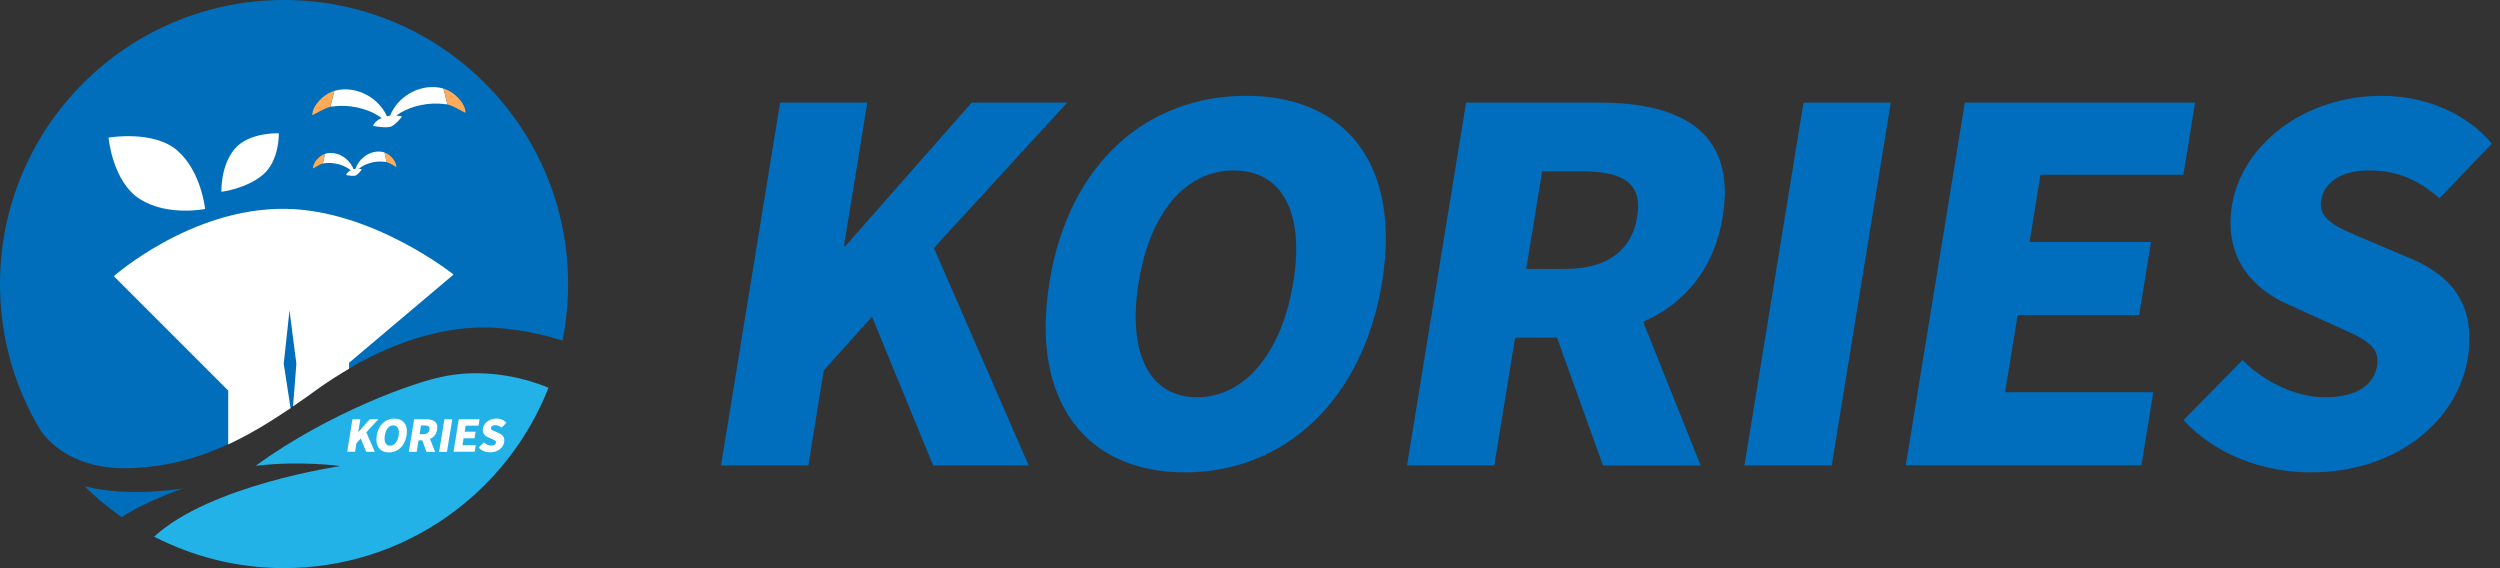 <svg width="176" height="40" viewBox="0 0 176 40" fill="none" xmlns="http://www.w3.org/2000/svg">
<rect x="0" y="0" width="176" height="40" fill="#333333" stroke="none"/>
<g clip-path="url(#clip0_6_96)">
<path d="M54.912 7.223H61.057L59.415 17.318H59.519L68.408 7.223H75.136L65.746 17.457L72.422 32.771H65.694L61.389 22.298L57.993 26.073L56.904 32.771H50.759L54.918 7.223H54.912Z" fill="#006DBD"/>
<path d="M73.878 19.863C75.241 11.487 80.751 6.745 87.724 6.745C94.696 6.745 98.657 11.522 97.3 19.863C95.937 28.239 90.38 33.255 83.413 33.255C76.447 33.255 72.515 28.239 73.884 19.863H73.878ZM91.05 19.863C91.854 14.918 90.234 11.999 86.868 11.999C83.501 11.999 80.967 14.918 80.163 19.863C79.353 24.843 80.903 27.966 84.27 27.966C87.636 27.966 90.24 24.843 91.05 19.863V19.863Z" fill="#006DBD"/>
<path d="M112.853 32.771L109.614 23.772H106.661L105.199 32.771H99.053L103.212 7.223H112.591C118.049 7.223 122.283 9.075 121.276 15.261C120.67 19.007 118.526 21.407 115.678 22.647L119.732 32.777H112.864L112.853 32.771ZM107.447 18.931H110.197C113.115 18.931 114.868 17.661 115.258 15.256C115.649 12.85 114.233 12.063 111.315 12.063H108.566L107.447 18.931Z" fill="#006DBD"/>
<path d="M126.967 7.223H133.112L128.953 32.771H122.808L126.967 7.223V7.223Z" fill="#006DBD"/>
<path d="M138.325 7.223H154.536L153.709 12.302H143.649L142.88 17.038H151.432L150.593 22.187H142.042L141.156 27.61H151.595L150.756 32.76H134.166L138.325 7.211V7.223Z" fill="#006DBD"/>
<path d="M153.715 29.579L157.868 25.356C159.435 26.9 161.631 27.966 163.658 27.966C165.924 27.966 167.13 27.109 167.351 25.735C167.59 24.261 166.262 23.777 164.211 22.851L161.177 21.477C158.672 20.411 156.528 18.18 157.128 14.469C157.827 10.176 162.231 6.745 167.66 6.745C170.613 6.745 173.555 7.881 175.424 10.112L171.743 13.957C170.269 12.687 168.802 11.999 166.809 11.999C164.922 11.999 163.629 12.751 163.408 14.126C163.18 15.535 164.701 16.083 166.827 16.974L169.815 18.244C172.768 19.514 174.306 21.645 173.724 25.251C173.03 29.509 168.848 33.255 162.668 33.255C159.336 33.255 155.969 32.02 153.721 29.579H153.715Z" fill="#006DBD"/>
<path d="M9.221 32.958C14.062 32.777 17.737 30.756 22.519 27.255C27.506 23.772 31.699 22.91 34.787 23.073C36.837 23.183 38.625 23.667 39.598 23.976C39.86 22.688 39.994 21.36 39.994 19.997C40 8.953 31.041 0 19.997 0C8.953 0 0 8.953 0 19.997C0 23.783 1.048 27.319 2.878 30.336C3.326 30.989 5.114 33.115 9.221 32.958V32.958Z" fill="#006EBA"/>
<path d="M8.574 36.412C10.165 35.323 12.896 34.379 12.896 34.379C12.896 34.379 9.122 35.043 5.953 34.233C6.763 35.031 7.637 35.759 8.574 36.412Z" fill="#006EBA"/>
<path d="M31.356 26.48C29.27 26.841 23.131 29.055 17.993 32.794C21.162 32.41 23.964 32.812 23.964 32.812C23.964 32.812 14.813 34.134 10.852 37.781C13.595 39.19 16.7 39.994 19.997 39.994C28.467 39.994 35.701 34.728 38.614 27.296C37.344 26.771 34.565 25.875 31.356 26.474V26.48Z" fill="#22B2E8"/>
<path d="M20.865 25.601L20.632 28.606C21.249 28.187 21.884 27.738 22.537 27.261C23.23 26.777 23.912 26.346 24.576 25.956V25.537L31.932 19.327C31.932 19.327 26.241 14.778 20.084 14.702C13.444 14.621 8.015 19.444 8.015 19.444L16.065 27.494V31.286C17.498 30.622 18.931 29.765 20.457 28.735L19.974 25.612L20.381 21.849L20.865 25.612V25.601Z" fill="white"/>
<path d="M7.642 9.687C7.642 9.687 10.811 9.134 12.495 10.607C14.178 12.081 14.44 14.714 14.44 14.714C14.44 14.714 11.801 15.25 9.856 14.021C7.91 12.792 7.642 9.681 7.642 9.681V9.687Z" fill="white"/>
<path d="M19.63 9.384C19.63 9.384 19.683 11.295 18.523 12.291C17.364 13.287 15.588 13.502 15.588 13.502C15.588 13.502 15.512 11.685 16.52 10.485C17.533 9.285 19.63 9.384 19.63 9.384Z" fill="white"/>
<path d="M27.296 8.33C26.911 7.299 25.88 6.472 24.686 6.314C24.278 6.262 23.888 6.297 23.539 6.396L23.259 7.514C23.742 7.45 24.197 7.427 24.704 7.491C25.775 7.631 26.742 8.05 27.424 8.807C27.366 8.656 27.36 8.51 27.296 8.33Z" fill="white"/>
<path d="M21.989 8.108C22.181 8.038 22.77 7.642 23.259 7.514L23.539 6.396C22.717 6.64 21.96 7.503 21.989 8.108Z" fill="#FFAB59"/>
<path d="M27.459 8.167C27.843 7.136 28.874 6.308 30.068 6.151C30.482 6.099 30.866 6.134 31.216 6.233L31.495 7.351C31.012 7.287 30.558 7.264 30.051 7.328C28.979 7.468 28.012 7.887 27.331 8.644C27.389 8.493 27.395 8.347 27.459 8.167Z" fill="white"/>
<path d="M32.771 7.945C32.579 7.875 31.991 7.479 31.501 7.351L31.222 6.233C32.043 6.477 32.8 7.339 32.771 7.945V7.945Z" fill="#FFAB59"/>
<path d="M26.265 8.86C26.463 8.901 27.226 9.04 27.552 8.901C27.878 8.761 28.303 8.207 28.303 8.207C27.482 7.969 26.474 8.306 26.265 8.86Z" fill="white"/>
<path d="M24.925 11.999C24.715 11.382 24.156 10.875 23.504 10.782C23.282 10.753 23.067 10.77 22.88 10.834L22.729 11.51C22.991 11.469 23.242 11.458 23.515 11.498C24.098 11.58 24.628 11.836 25.001 12.291C24.972 12.197 24.966 12.11 24.931 11.999H24.925Z" fill="white"/>
<path d="M22.036 11.866C22.141 11.819 22.461 11.58 22.729 11.504L22.88 10.829C22.432 10.974 22.018 11.493 22.036 11.86V11.866Z" fill="#FFAB59"/>
<path d="M25.018 11.9C25.228 11.277 25.787 10.776 26.439 10.683C26.667 10.654 26.876 10.671 27.069 10.735L27.22 11.411C26.958 11.37 26.707 11.359 26.434 11.394C25.851 11.475 25.321 11.732 24.948 12.186C24.977 12.098 24.983 12.005 25.018 11.9V11.9Z" fill="white"/>
<path d="M27.907 11.766C27.802 11.72 27.482 11.487 27.214 11.411L27.063 10.735C27.511 10.881 27.925 11.405 27.907 11.766V11.766Z" fill="#FFAB59"/>
<path d="M24.366 12.32C24.477 12.343 24.89 12.431 25.065 12.343C25.239 12.256 25.478 11.924 25.478 11.924C25.03 11.778 24.482 11.982 24.366 12.32V12.32Z" fill="white"/>
<path d="M24.814 29.515H25.368L25.222 30.424H25.228L26.026 29.515H26.632L25.787 30.435L26.387 31.81H25.781L25.397 30.866L25.094 31.204L24.995 31.804H24.442L24.814 29.509V29.515Z" fill="white"/>
<path d="M26.521 30.651C26.643 29.899 27.139 29.474 27.762 29.474C28.385 29.474 28.746 29.905 28.624 30.651C28.502 31.402 28.001 31.851 27.377 31.851C26.754 31.851 26.399 31.402 26.521 30.651ZM28.065 30.651C28.134 30.208 27.989 29.946 27.692 29.946C27.395 29.946 27.162 30.208 27.092 30.651C27.022 31.099 27.156 31.379 27.459 31.379C27.762 31.379 27.995 31.099 28.065 30.651Z" fill="white"/>
<path d="M30.022 31.81L29.731 31H29.468L29.334 31.81H28.781L29.154 29.515H29.993C30.482 29.515 30.866 29.684 30.773 30.237C30.721 30.575 30.529 30.791 30.272 30.901L30.634 31.81H30.016H30.022ZM29.538 30.569H29.783C30.045 30.569 30.202 30.453 30.237 30.237C30.272 30.022 30.144 29.952 29.882 29.952H29.637L29.538 30.569Z" fill="white"/>
<path d="M31.286 29.515H31.839L31.466 31.81H30.913L31.286 29.515Z" fill="white"/>
<path d="M32.305 29.515H33.761L33.686 29.969H32.783L32.713 30.395H33.482L33.406 30.855H32.637L32.556 31.344H33.493L33.418 31.804H31.927L32.299 29.509L32.305 29.515Z" fill="white"/>
<path d="M33.692 31.519L34.064 31.14C34.204 31.28 34.402 31.373 34.583 31.373C34.787 31.373 34.892 31.297 34.915 31.169C34.938 31.035 34.816 30.995 34.635 30.907L34.361 30.785C34.134 30.692 33.942 30.488 34 30.156C34.064 29.771 34.461 29.463 34.944 29.463C35.212 29.463 35.474 29.562 35.643 29.765L35.311 30.109C35.177 29.993 35.049 29.934 34.868 29.934C34.699 29.934 34.583 30.004 34.565 30.127C34.542 30.255 34.682 30.301 34.874 30.383L35.142 30.5C35.404 30.616 35.544 30.808 35.492 31.129C35.427 31.513 35.055 31.845 34.501 31.845C34.204 31.845 33.901 31.734 33.697 31.513L33.692 31.519Z" fill="white"/>
</g>
<defs>
<clipPath id="clip0_6_96">
<rect width="175.424" height="40" fill="white"/>
</clipPath>
</defs>
</svg>
